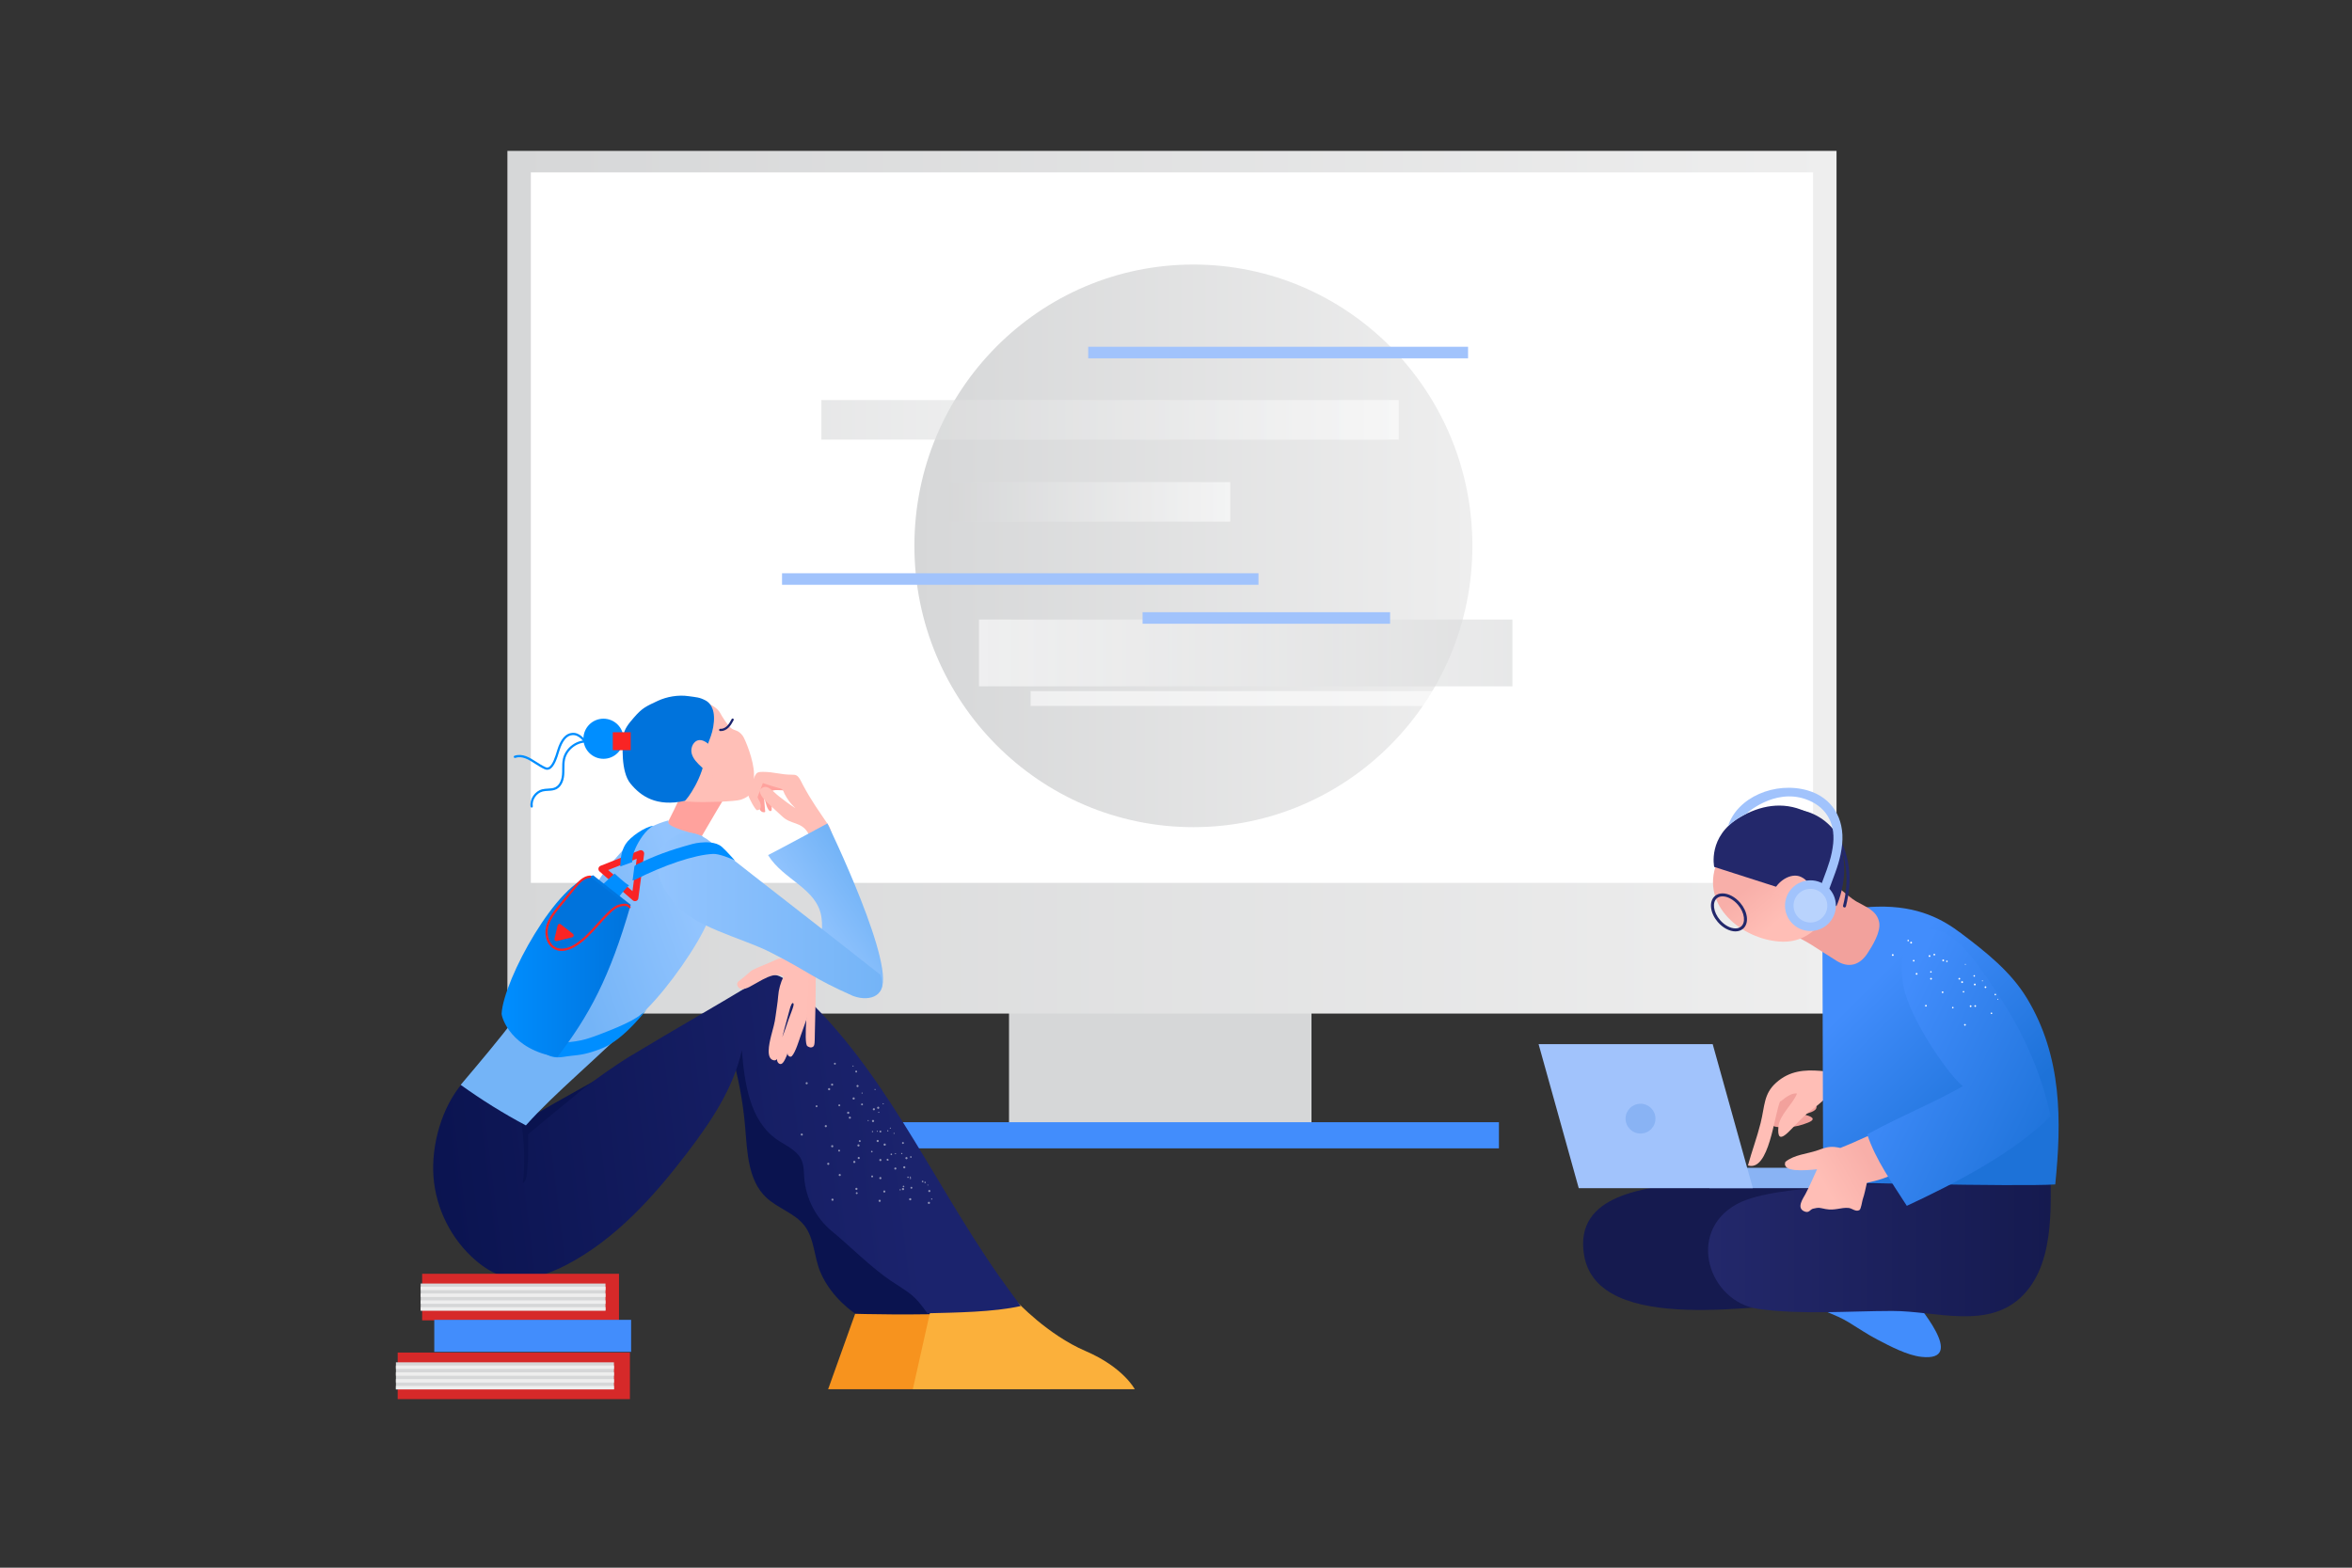 <?xml version="1.0" encoding="UTF-8"?><svg version="1.1" xmlns="http://www.w3.org/2000/svg" xmlns:xlink="http://www.w3.org/1999/xlink" viewBox="0 0 1200 800" width="1200" height="800" x="0px" y="0px">
              
              <rect x="0" y="0" width="1200" height="800" fill="#333333" stroke="none"/>
              
              <!-- ITEM 0 -->
<g transform="translate(937.0 77.0) scale(-2.208 2.214) rotate(-0.0 153.56 114.954)">
<g transform="translate(-0.0 -0.0)">

<g>
	<rect x="121.322" y="148.638" fill="#D6D7D8" width="69.889" height="77.764"/>
	<rect x="78.01" y="223.88" fill="#428DFC" width="156.513" height="6.029"/>
	<linearGradient id="SVGID_1_-i0" gradientUnits="userSpaceOnUse" x1="0" y1="99.42" x2="307.119" y2="99.42">
		<stop offset="0" style="stop-color:#EEEEEE"/>
		<stop offset="1" style="stop-color:#D6D7D8"/>
	</linearGradient>
	<rect x="0" y="0" fill="url(#SVGID_1_-i0)" width="307.119" height="198.84"/>
	<rect x="5.414" y="4.958" fill="#FFFFFF" width="296.291" height="163.755"/>
</g>
<circle fill="#EEEEEE" cx="284.522" cy="183.469" r="8.754"/>

</g>
</g>

<!-- ITEM 1 -->
<g transform="translate(221.0 355.0) scale(1.145 1.146) rotate(0.0 156.321 154.423)">
<g transform="translate(-0.0 -0.0)">

<path fill="#FFA29D" d="M147.374,44.65c0.196,2.369,0.393,4.738,0.589,7.107c-0.683,0.401-1.604,0.047-2.106-0.566  s-0.693-1.414-0.895-2.179c-0.364-1.374-0.809-2.726-1.334-4.046c-0.239-0.602-0.499-1.22-0.479-1.867  c0.015-0.479,0.184-0.939,0.357-1.386c0.659-1.7,1.41-3.364,2.251-4.982c3.792,1.434,7.583,2.869,11.374,4.303  c-0.031,0.384-0.062,0.769-0.092,1.153c-1.138-0.041-2.275-0.082-3.413-0.123c-0.937-0.034-1.932-0.053-2.738,0.425  c-0.011,2.676-0.023,5.352-0.034,8.028c-0.001,0.29-0.022,0.622-0.252,0.798c-0.381,0.293-0.91-0.106-1.176-0.507  c-0.7-1.052-1.033-2.299-1.355-3.521C147.838,46.41,147.606,45.53,147.374,44.65z"/>
<g id="shoes_10_-i1">
	<path id="R_shoe_10_-i1" fill="#F7931E" d="M190.001,269.762l-14.01,39.082l98.908,0.003c0,0-5.071-9.782-21.978-17.028   s-30.639-22.061-30.639-22.061L190.001,269.762"/>
</g>
<path fill="#0A134F" d="M132.67,158.396c3.286,11.124,5.432,22.585,6.393,34.145c0.911,10.951,1.288,23.229,9.232,30.822  c5.2,4.97,12.921,7.029,17.252,12.772c4.333,5.746,4.157,13.659,6.895,20.315c4.894,11.899,15.747,18.809,15.747,18.809  s26.68,0.824,52.756-0.393c-10.489-6.23-7.831-16.093-15.079-25.906c-18.156-24.582-34.746-50.32-49.638-77.006  c-6.889-12.346-13.486-24.999-22.614-35.795c-2.077-2.456-4.63-4.979-7.843-5.111c-2.296-0.094-4.436,1.073-6.405,2.256  c-41.327,24.834-78.945,43.45-108.62,61.997c-12.777,9.892,12.22,49.48,23.45,58.992c13.318-13.755,26.636-27.51,39.954-41.266  c8.616-8.899,17.257-17.826,24.733-27.703C125.015,177.221,130.423,168.306,132.67,158.396z"/>
<g id="shoes_9_-i1">
	<path id="R_shoe_9_-i1" fill="#FBB03B" d="M222.492,269.762l-8.759,39.082l98.908,0.003c0,0-5.071-9.782-21.978-17.028   s-30.639-22.061-30.639-22.061l-32.28,0.003"/>
</g>
<linearGradient id="SVGID_1_-i1" gradientUnits="userSpaceOnUse" x1="211.25" y1="112.364" x2="-7.044" y2="85.643" gradientTransform="matrix(1 0 0 -1 0 310)">
	<stop offset="0" style="stop-color:#1B236D"/>
	<stop offset="1" style="stop-color:#0A134F"/>
</linearGradient>
<path fill="url(#SVGID_1_-i1)" d="M59.522,253.402c21.783-11.414,38.708-30.238,53.637-49.78  c10.578-13.846,20.629-28.739,24.387-45.754c1.203,14.658,3.472,31.267,15.518,39.705c3.964,2.776,9.008,4.709,11.024,9.108  c1.165,2.543,1.065,5.453,1.287,8.242c0.724,9.073,5.271,17.778,12.304,23.556c7.883,6.477,17.755,16.39,26.244,22.049  c8.759,5.839,10.178,5.932,16.304,14.493c12.183-0.318,29.729-0.495,41.604-3.238c-3.327-4.508-6.654-9.016-9.873-13.602  c-30.688-43.712-52.201-95.103-92.716-129.904c-2.424-2.082-5.247-4.211-8.434-3.992c-2.014,0.138-3.829,1.208-5.558,2.25  c-20.888,12.585-36.735,21.509-57.623,34.094c-5.941,3.579-16.716,11.138-22.096,15.515c-10.881,8.851-23.245,19.155-23.245,19.155  s0.738,22.128-2.319,21.551c1.907-15.781-1.391-31.03-1.391-31.03s-17.789-7.65-25.476-13.333  c-9.286,10.777-14.011,27.605-12.954,41.792s7.95,27.851,18.732,37.133c3.737,3.217,7.994,5.958,12.752,7.254  C40.981,261.214,50.937,257.901,59.522,253.402z"/>
<path fill="#FFA29D" d="M138.738,30.917c-8.423,13.452-16.532,27.1-24.32,40.929c-3.657-4.034-8.727-6.761-14.109-7.59  c6.567-11.669,12.235-23.844,16.938-36.381C124.411,28.89,131.575,29.903,138.738,30.917z"/>
<path fill="#FFBFB7" d="M97.234,44.605c-4.496-1.998-4.389-12.826-3.856-17.717c1.012-9.29,5.731-18.125,12.89-24.132  c2.148-1.802,2.563-1,5.351-1.293c4.938-0.519,13.946,1.909,16.297,6.283c1.055,1.964,3.05,5.084,4.701,6.582  s3.19,0.614,5.382,3.628c0.912,1.254,4.961,10.789,4.961,17.058c0,6.373-0.09,9.316-5.856,11.312  c-2.448,0.847-16.596,1.29-21.256,0.958C108.226,46.742,103.214,47.262,97.234,44.605z"/>
<linearGradient id="SVGID_2_-i1" gradientUnits="userSpaceOnUse" x1="119.368" y1="203.088" x2="63.113" y2="183.076" gradientTransform="matrix(1 0 0 -1 0 310)">
	<stop offset="0" style="stop-color:#92C4FE"/>
	<stop offset="1" style="stop-color:#74B4F7"/>
</linearGradient>
<path fill="url(#SVGID_2_-i1)" d="M41.314,191.364c-10.076-5.356-19.789-11.395-29.05-18.061  c16.945-20.003,34.019-40.192,46.466-63.264c6.742-12.496,12.2-25.94,21.625-36.56c7.948-8.955,12.927-14.802,24.482-17.938  c-0.182,1.653-0.717,2.732,14.993,6.953c1.373,0.369,4.628,17.931,4.917,19.322c0.258,1.243-1.86,17.519-2.346,18.691  c-4.401,10.607-17.21,28.985-27.173,38.949C71.848,162.838,54.771,176.292,41.314,191.364z"/>
<path fill="#FFBFB7" d="M154.43,117.016c-0.705,0.116-1.363,0.422-2.01,0.725c-4.18,1.955-5.64,2.315-9.82,4.27  c-1.482,0.693-2.31,2.079-6.469,5.159c-1.315,0.974-0.57,2.951,0.997,3.421c1.002,0.301,2.849-0.397,3.777-0.88  c2.221-1.157,3.645-2.114,5.866-3.271c2.928-1.526,6.524-3.048,9.359-1.354c-1.357,2.74-2.179,5.743-2.406,8.792  c-0.209,2.81-0.757,5.821-1.113,8.616c-0.482,3.78-1.084,5.235-2.002,8.933s-2.463,10.473,1.316,10.965  c1.928,0.251,2.038-3.255,2.451-5.155c1.443-6.63,2.839-11.329,4.584-17.887c0.28-1.054,1.034-3.189,1.583-2.247  c0.508,0.873-1.617,5.005-3.542,11.089c-0.984,3.109-5.601,13.35-3.112,15.457c1.71,1.447,2.827-1.47,3.728-3.521  c0.267-0.608,0.158-1.086,0.616-1.925c-1.155,1.771,0.792,3.074,1.52,2.383c1.695-1.608,3.452-7.658,3.954-9.025  c3.228-8.787,6.498-17.802,6.493-27.163c0-0.821-0.044-1.697-0.525-2.362c-0.503-0.697-1.371-1.008-2.186-1.281  c-3.115-1.044-6.229-2.089-9.344-3.133C156.943,117.218,155.682,116.81,154.43,117.016z"/>
<path fill="#FFBFB7" d="M144.566,34.272c0.725-0.328,1.549-0.335,2.345-0.336c5.078-0.007,7.822,1.264,12.9,1.257  c0.696-0.001,1.419,0.004,2.046,0.306c1.27,0.613,2.262,3.056,2.93,4.298c4.048,7.519,6.909,11.271,11.527,18.137  c1.01,1.502,2.874,9.257,3.016,11.061c0.142,1.804-0.801-0.384-2.53,0.15c-0.36-0.751-1.472-0.718-2.207-0.326  s-1.371,1.029-2.194,1.157c-1.594,0.248-4.735-7.952-5.63-9.294c-3.019-4.528-7.354-3.329-11.095-6.793  c-2.038-1.887-3.849-3.472-6.51-6.011c-1.919-1.831-4.933-4.987-2.84-6.616c2.685-2.091,5.064,1.5,7.765,3.57  c2.234,1.712,4.101,3.218,7.321,5.283c-2.411-2.358-3.472-3.849-4.849-6.423c-0.357-0.668-0.478-1.494-1.071-1.966  c-0.396-0.315-0.9-0.45-1.39-0.578c-2.958-0.772-7.191-2.231-7.191-2.231l-2.344,6.154c0,0,0.035,0.557,0.618,1.497  c1.039,1.674,0.755,2.717,0.749,3.112c-0.005,0.779-0.845,1.348-1.623,1.326s-3.751-5.699-3.805-6.476  c-0.151-2.189,0.566-2.743,1.811-6.113C142.718,37.331,143.51,34.75,144.566,34.272z"/>
<linearGradient id="SVGID_3_-i1" gradientUnits="userSpaceOnUse" x1="169.336" y1="205.43" x2="194.04" y2="222.006" gradientTransform="matrix(1 0 0 -1 0 310)">
	<stop offset="0" style="stop-color:#92C4FE"/>
	<stop offset="1" style="stop-color:#74B4F7"/>
</linearGradient>
<path fill="url(#SVGID_3_-i1)" d="M149.233,70.996c3.86-1.896,26.449-14.106,26.449-14.106s31.848,65.558,23.35,74.771  c-3.136,3.399-21.806-9.905-22.469-10.412c-10.305-7.888-1.657-9.789-3.554-22.627C171.114,85.784,155.986,82.077,149.233,70.996z"/>
<path fill="#0073DC" d="M84.716,18.154c-0.364,3.639-1.135,15.63,3.134,20.904c4.659,5.755,11.626,10.532,24.232,7.792  c0.753-0.164,8.587-10.601,9.252-21.238c0.235-3.761,3.258-7.314,3.761-14.104c0.47-6.347-2.238-8.615-3.761-9.403  c-2.811-1.454-4.012-1.368-7.522-1.881c-4.631-0.676-9.734,0.227-13.686,2.073C94.79,4.79,93.123,5.479,89.365,9.861  C87.256,12.32,85.051,14.802,84.716,18.154z"/>
<circle fill="#008EFF" cx="75.887" cy="19.187" r="8.933"/>
<rect x="80.04" y="16.288" fill="#F92424" width="7.992" height="7.992"/>
<g>
	<path fill="#008EFF" d="M50.806,33.003c-0.368,0-0.743-0.084-1.122-0.252c-1.492-0.661-2.887-1.556-4.235-2.421   c-2.93-1.88-5.7-3.653-8.884-2.626c-0.26,0.086-0.544-0.06-0.629-0.322s0.06-0.544,0.322-0.629c3.635-1.175,6.735,0.813,9.73,2.735   c1.317,0.845,2.679,1.719,4.1,2.349c0.479,0.211,0.919,0.22,1.343,0.024c1.782-0.815,3.016-4.856,3.752-7.271l0.096-0.315   c1.514-4.939,3.785-7.536,6.75-7.716c3.489-0.239,5.938,3.156,7.487,5.709c0.143,0.236,0.067,0.544-0.168,0.688   c-0.234,0.142-0.543,0.067-0.688-0.168c-1.414-2.33-3.594-5.396-6.571-5.23c-2.506,0.152-4.476,2.511-5.854,7.011l-0.097,0.314   c-0.836,2.742-2.101,6.886-4.292,7.888C51.508,32.926,51.16,33.003,50.806,33.003z"/>
</g>
<path fill="#FFBFB7" d="M119.71,31.884c1.57,1.45,3.139,2.9,4.709,4.35c3.43-4.692,2.147-12.127-2.658-15.397  c-0.919-0.626-1.99-1.121-3.1-1.059c-2.601,0.144-4.107,3.358-3.488,5.889C115.791,28.197,117.797,30.116,119.71,31.884z"/>
<g>
	<path fill="#F92424" d="M89.943,91.518c-0.355,0-0.706-0.127-0.983-0.367l-14.807-12.86c-0.396-0.344-0.584-0.869-0.495-1.386   c0.089-0.518,0.44-0.95,0.928-1.143l17.379-6.855c0.496-0.194,1.054-0.113,1.474,0.213c0.418,0.326,0.633,0.85,0.564,1.377   l-2.572,19.716c-0.071,0.548-0.438,1.012-0.955,1.208C90.302,91.486,90.122,91.518,89.943,91.518z M77.985,77.646l10.831,9.407   l1.882-14.422L77.985,77.646z"/>
</g>
<g>
	<path fill="#008EFF" d="M88.694,74.135l-5.335,1.917c0.139-3.294,0.39-6.866,2.417-10.003c2.028-3.137,8.564-7.7,12.399-8.117   c-3.501,1.75-6.58,6.751-8.005,9.975C89.121,70.28,88.811,71.36,88.694,74.135z"/>
</g>
<g>
	<path fill="#008EFF" d="M55.513,161.057c-2.198,0-4.363-0.571-6.802-2.603l3.95-4.741c1.715,1.428,2.43,1.371,5.936,0.825   c0.969-0.15,1.824-0.246,2.693-0.343c2.811-0.313,5.717-0.636,12.02-3.027c13.12-4.976,19.247-8.059,22.346-12.138   c0,0-10.266,13.889-20.158,17.908c-6.969,2.832-10.482,3.052-13.526,3.391c-0.782,0.087-1.552,0.172-2.377,0.3   C58.179,160.849,56.839,161.057,55.513,161.057z"/>
</g>
<path fill="#008EFF" d="M80.859,79.219c0,0,4.859,4.545,6.418,5.251c-2.029,1.815-4.698,5.243-6.085,7.585  c-2.521-1.347-7.38-5.912-7.419-6.168C73.736,85.646,80.859,79.219,80.859,79.219z"/>
<linearGradient id="SVGID_4_-i1" gradientUnits="userSpaceOnUse" x1="30.505" y1="189.532" x2="88.034" y2="189.532" gradientTransform="matrix(1 0 0 -1 0 310)">
	<stop offset="0" style="stop-color:#008EFF"/>
	<stop offset="1" style="stop-color:#0073DC"/>
</linearGradient>
<path fill="url(#SVGID_4_-i1)" d="M71.356,80.016c0,0,11.86,9.391,16.678,13.092c-9.337,32.458-18.617,49.48-32.694,67.813  c-20.718-3.233-24.928-17.768-24.833-19.396C31.389,126.538,55.34,82.457,71.356,80.016z"/>
<g>
	<path fill="#0073DC" d="M87.487,94.175c-0.88-1.364-2.811-1.117-4.384-0.716s-2.889,1.459-4.084,2.557   c-5.296,4.867-9.372,11.128-15.436,14.997c-2.642,1.685-5.992,2.871-8.877,1.647c-3.43-1.455-4.77-5.869-3.95-9.503   c0.82-3.635,3.25-6.661,5.609-9.545c2.264-2.768,4.529-5.536,6.793-8.304c1.787-2.185,3.913-4.551,6.732-4.704"/>
	<path fill="#F92424" d="M57.263,113.661c-0.916,0-1.846-0.157-2.752-0.542c-3.861-1.638-5.068-6.413-4.242-10.074   c0.861-3.824,3.438-6.973,5.71-9.751l6.793-8.304c1.864-2.279,4.104-4.725,7.092-4.887c0.296-0.032,0.511,0.196,0.526,0.472   c0.016,0.276-0.196,0.512-0.472,0.526c-2.582,0.141-4.564,2.311-6.373,4.521l-6.793,8.304c-2.202,2.692-4.698,5.745-5.509,9.339   c-0.746,3.312,0.418,7.559,3.658,8.934c3.077,1.303,6.593-0.446,8.413-1.608c3.739-2.386,6.788-5.78,9.736-9.063   c1.785-1.988,3.632-4.045,5.63-5.881c1.235-1.135,2.61-2.243,4.298-2.674c1.595-0.407,3.842-0.753,4.928,0.93   c0.15,0.232,0.083,0.542-0.148,0.691c-0.229,0.15-0.54,0.084-0.691-0.148c-0.561-0.87-1.782-1.027-3.841-0.504   c-1.473,0.376-2.729,1.396-3.869,2.441c-1.962,1.804-3.792,3.842-5.562,5.813c-2.993,3.333-6.089,6.779-9.943,9.238   C62.38,112.373,59.882,113.661,57.263,113.661z"/>
</g>
<path fill="#F92424" d="M55.129,109.29l6.811-1.697c0.713-0.178,0.908-1.098,0.33-1.55l-5.405-4.225  c-0.506-0.396-1.252-0.134-1.401,0.491l-1.405,5.922C53.905,108.874,54.488,109.45,55.129,109.29z"/>
<g>
	<path fill="#1B236D" d="M128.218,15.769c-0.117,0-0.232-0.005-0.349-0.016c-0.274-0.026-0.477-0.27-0.451-0.545   c0.026-0.274,0.266-0.473,0.545-0.451c0.999,0.094,2.099-0.37,3.006-1.275c0.853-0.85,1.452-1.961,2.032-3.036   c0.132-0.244,0.438-0.331,0.678-0.203c0.243,0.132,0.334,0.435,0.203,0.678c-0.615,1.139-1.25,2.316-2.207,3.27   C130.657,15.205,129.414,15.769,128.218,15.769z"/>
</g>
<g>
	<path fill="#008EFF" d="M43.902,49.842c-0.244,0-0.458-0.18-0.494-0.429c-0.482-3.362,1.895-6.898,5.191-7.722   c0.846-0.21,1.718-0.259,2.562-0.306c1.183-0.065,2.301-0.128,3.278-0.611c2.347-1.161,2.858-4.242,2.97-5.514   c0.078-0.895,0.079-1.821,0.079-2.719c0.001-1.439,0.001-2.929,0.317-4.383c1.097-5.049,6.362-8.823,11.496-8.253   c0.274,0.031,0.472,0.278,0.441,0.553c-0.032,0.275-0.292,0.461-0.553,0.441c-4.646-0.527-9.415,2.901-10.408,7.472   c-0.293,1.349-0.293,2.719-0.294,4.17c0,0.919-0.001,1.868-0.083,2.807c-0.266,3.041-1.55,5.346-3.522,6.322   c-1.161,0.574-2.435,0.646-3.667,0.714c-0.833,0.046-1.621,0.09-2.374,0.277c-2.822,0.704-4.856,3.73-4.443,6.608   c0.039,0.273-0.15,0.527-0.424,0.566C43.95,49.84,43.927,49.842,43.902,49.842z"/>
</g>
<path id="texture-3_9_-i1" opacity="0.51" fill="#FFFFFF" enable-background="new    " d="M193.646,189.371  c-0.084-0.105-0.066-0.259,0.039-0.343s0.259-0.066,0.344,0.039c0.084,0.105,0.066,0.259-0.039,0.343l0,0  C193.884,189.495,193.73,189.479,193.646,189.371L193.646,189.371z M198.361,185.692c-0.083-0.111-0.066-0.268,0.038-0.36  c0.111-0.079,0.266-0.054,0.345,0.056c0.084,0.095,0.078,0.241-0.017,0.327c-0.006,0.006-0.014,0.011-0.022,0.016  C198.6,185.815,198.445,185.798,198.361,185.692L198.361,185.692L198.361,185.692z M187.082,165.179  c-0.138-0.015-0.237-0.138-0.221-0.276l0,0c0.01-0.125,0.12-0.22,0.246-0.21c0.01,0,0.021,0.002,0.031,0.005  c0.133,0.012,0.23,0.127,0.22,0.259C187.343,165.093,187.22,165.194,187.082,165.179L187.082,165.179L187.082,165.179z   M205.264,195.116c-0.115-0.065-0.157-0.21-0.094-0.327c0.065-0.115,0.21-0.157,0.327-0.094c0.117,0.063,0.157,0.21,0.094,0.327  c-0.055,0.114-0.191,0.161-0.305,0.106C205.279,195.124,205.27,195.119,205.264,195.116L205.264,195.116z M191.195,177.218  c-0.135,0.027-0.268-0.051-0.312-0.18c-0.037-0.135,0.043-0.275,0.18-0.312c0.137-0.037,0.275,0.043,0.312,0.18l0,0  C191.401,177.041,191.324,177.174,191.195,177.218L191.195,177.218z M196.96,175.617c-0.131,0.032-0.263-0.05-0.295-0.181l0,0  c-0.044-0.123,0.019-0.258,0.143-0.302c0.007-0.001,0.014-0.005,0.02-0.006c0.135-0.032,0.271,0.047,0.312,0.18  C197.167,175.44,197.09,175.574,196.96,175.617L196.96,175.617z M200.837,221.219c-0.232-0.108-0.333-0.385-0.225-0.617  c0.001-0.005,0.005-0.01,0.007-0.015c0.108-0.228,0.383-0.326,0.612-0.218l0.004,0.001c0.232,0.108,0.333,0.385,0.225,0.617  c-0.002,0.005-0.005,0.01-0.007,0.015c-0.108,0.228-0.383,0.326-0.612,0.218L200.837,221.219z M205.748,210.997  c-0.235-0.113-0.333-0.396-0.217-0.632c0.113-0.235,0.396-0.333,0.632-0.217l0,0c0.228,0.108,0.326,0.383,0.218,0.612  c0,0.001-0.001,0.001-0.001,0.004C206.263,210.995,205.987,211.1,205.748,210.997L205.748,210.997z M164.418,195.884  c-0.246,0.081-0.511-0.05-0.597-0.294c-0.091-0.233,0.022-0.495,0.254-0.586c0.009-0.004,0.015-0.006,0.024-0.008  c0.246-0.081,0.511,0.05,0.597,0.294C164.783,195.529,164.659,195.796,164.418,195.884L164.418,195.884L164.418,195.884z   M175.117,192.132c-0.244,0.086-0.515-0.041-0.601-0.287c-0.086-0.244,0.041-0.515,0.288-0.601c0.004-0.001,0.009-0.003,0.009-0.003  c0.244-0.088,0.509,0.036,0.597,0.277l0,0C175.487,191.768,175.36,192.035,175.117,192.132L175.117,192.132z M185.829,188.363  c-0.241,0.086-0.505-0.037-0.591-0.279c-0.001-0.005-0.003-0.01-0.005-0.015c-0.091-0.233,0.022-0.495,0.254-0.586  c0.009-0.004,0.015-0.006,0.024-0.008c0.249-0.077,0.516,0.05,0.614,0.293C186.205,188.012,186.073,188.277,185.829,188.363  L185.829,188.363z M196.527,184.611c-0.246,0.083-0.513-0.048-0.597-0.294s0.047-0.513,0.294-0.597  c0.241-0.088,0.506,0.036,0.595,0.277l0,0c0.093,0.243-0.031,0.515-0.274,0.608C196.545,184.605,196.534,184.609,196.527,184.611  L196.527,184.611z M221.06,221.048c-0.26-0.017-0.457-0.241-0.441-0.499c0.017-0.258,0.241-0.457,0.499-0.441h0.005  c0.258,0.019,0.454,0.243,0.438,0.502c-0.015,0.257-0.235,0.454-0.492,0.439c-0.004-0.001-0.007-0.002-0.007-0.002h-0.002V221.048z   M180.819,213.747c-0.166-0.196-0.141-0.49,0.058-0.656c0.196-0.166,0.49-0.141,0.656,0.058c0.162,0.193,0.141,0.48-0.046,0.647  C181.287,213.962,180.991,213.942,180.819,213.747L180.819,213.747z M189.276,206.176c-0.166-0.196-0.141-0.49,0.058-0.656  c0.196-0.166,0.49-0.141,0.656,0.058c0.162,0.193,0.141,0.48-0.048,0.647C189.743,206.392,189.448,206.37,189.276,206.176  L189.276,206.176z M197.713,198.607c-0.171-0.202-0.143-0.502,0.058-0.672c0.193-0.164,0.482-0.147,0.656,0.038  c0.181,0.192,0.171,0.493-0.021,0.674s-0.494,0.171-0.674-0.021C197.725,198.618,197.718,198.613,197.713,198.607z M166.411,173.059  c-0.258-0.019-0.454-0.243-0.438-0.502c0.012-0.253,0.227-0.447,0.48-0.436h0.005c0.248-0.002,0.451,0.198,0.453,0.447  c0,0.011,0,0.024,0,0.037C166.886,172.863,166.671,173.06,166.411,173.059L166.411,173.059z M177.749,173.677  c-0.258-0.023-0.456-0.241-0.454-0.499c0.02-0.258,0.244-0.453,0.502-0.438c0.257,0.014,0.454,0.235,0.439,0.492  c0,0.004,0,0.005,0,0.009c-0.012,0.253-0.227,0.447-0.479,0.436c-0.005,0.001-0.006,0.001-0.006,0.001L177.749,173.677z   M189.068,174.296c-0.248-0.006-0.444-0.213-0.436-0.461c0-0.006,0-0.015,0.002-0.022c0.004-0.257,0.218-0.461,0.475-0.456  c0.009,0,0.015,0,0.024,0c0.26,0.017,0.457,0.241,0.441,0.499c-0.017,0.26-0.241,0.457-0.499,0.441  C189.071,174.296,189.07,174.296,189.068,174.296z M188.462,221.838c-0.167-0.156-0.18-0.418-0.027-0.589  c0.155-0.17,0.418-0.182,0.589-0.027c0.17,0.155,0.182,0.418,0.027,0.589l0,0C188.893,221.979,188.633,221.991,188.462,221.838  L188.462,221.838z M195.326,214.391c-0.168-0.156-0.18-0.418-0.027-0.589c0.15-0.175,0.413-0.193,0.588-0.043  s0.193,0.413,0.043,0.588c-0.005,0.006-0.01,0.011-0.017,0.018c-0.148,0.17-0.407,0.187-0.576,0.039  C195.334,214.399,195.329,214.394,195.326,214.391L195.326,214.391z M202.472,207.041c-0.104,0.012-0.208-0.024-0.284-0.099  c-0.168-0.156-0.18-0.418-0.027-0.589c0.158-0.175,0.427-0.19,0.603-0.032c0.001,0.001,0.001,0.001,0.004,0.004  c0.103,0.094,0.154,0.234,0.133,0.373l0.001,0.017c-0.007,0.079-0.047,0.151-0.11,0.2  C202.716,207.008,202.594,207.056,202.472,207.041L202.472,207.041z M209.051,199.495c-0.171-0.16-0.18-0.428-0.018-0.598  c0.161-0.17,0.428-0.179,0.598-0.018c0.167,0.156,0.18,0.418,0.027,0.589c-0.158,0.175-0.427,0.19-0.603,0.032  C209.055,199.496,209.053,199.496,209.051,199.495L209.051,199.495z M170.875,183.259c-0.235,0.001-0.429-0.182-0.444-0.416  c-0.011-0.223,0.161-0.413,0.385-0.424c0,0,0.011,0,0.019,0c0.23-0.014,0.428,0.161,0.44,0.391c0,0.004,0,0.005,0,0.009  C171.279,183.045,171.104,183.238,170.875,183.259z M180.976,182.835c-0.228,0.006-0.418-0.174-0.425-0.401  c-0.011-0.223,0.161-0.413,0.385-0.423c0.006,0,0.011,0,0.019,0c0.23-0.014,0.428,0.161,0.442,0.391c0,0.004,0,0.005,0,0.009  C181.393,182.64,181.208,182.829,180.976,182.835L180.976,182.835z M191.113,182.425c-0.23,0.014-0.428-0.161-0.44-0.391  c0-0.004,0-0.005,0-0.009c-0.018-0.217,0.146-0.406,0.362-0.424c0.014-0.001,0.027-0.001,0.04-0.001  c0.23-0.014,0.428,0.161,0.442,0.391c0,0.004,0,0.005,0,0.009C191.516,182.225,191.339,182.413,191.113,182.425L191.113,182.425z   M212.956,219.518c-0.214-0.076-0.324-0.312-0.247-0.527c0.001-0.006,0.005-0.011,0.007-0.019c0.071-0.207,0.296-0.317,0.503-0.248  c0.009,0.004,0.016,0.005,0.024,0.009c0.217,0.073,0.336,0.31,0.262,0.528c-0.001,0.005-0.004,0.01-0.005,0.014  C213.411,219.489,213.172,219.596,212.956,219.518L212.956,219.518z M181.07,202.983c-0.213,0.09-0.458-0.005-0.553-0.216  c-0.097-0.208-0.008-0.454,0.199-0.55c0.211-0.093,0.46-0.008,0.567,0.196C181.38,202.629,181.285,202.882,181.07,202.983z   M190.263,198.717c-0.198,0.1-0.44,0.021-0.54-0.176c-0.004-0.007-0.006-0.015-0.011-0.022c-0.097-0.208-0.008-0.454,0.199-0.55  c0.211-0.093,0.46-0.008,0.567,0.196C190.569,198.376,190.474,198.622,190.263,198.717z M199.458,194.469  c-0.208,0.097-0.454,0.008-0.55-0.199c-0.097-0.208-0.008-0.454,0.199-0.55c0.208-0.097,0.454-0.008,0.55,0.199  C199.754,194.127,199.664,194.371,199.458,194.469L199.458,194.469z M178.856,164.273c-0.207-0.071-0.317-0.296-0.247-0.503  c0.004-0.009,0.005-0.016,0.009-0.024c0.073-0.217,0.31-0.336,0.528-0.262c0.005,0.002,0.01,0.004,0.014,0.005  c0.212,0.088,0.318,0.327,0.241,0.545c-0.076,0.214-0.312,0.323-0.527,0.247C178.868,164.278,178.861,164.275,178.856,164.273  L178.856,164.273z M188.368,167.768c-0.217-0.081-0.332-0.321-0.257-0.542c0.086-0.217,0.332-0.326,0.552-0.239  c0.207,0.083,0.315,0.311,0.247,0.523c-0.07,0.216-0.302,0.336-0.518,0.266C188.383,167.776,188.376,167.772,188.368,167.768  L188.368,167.768z M212.494,214.568c-0.117-0.074-0.152-0.228-0.079-0.345c0.074-0.117,0.229-0.152,0.345-0.078  c0.116,0.073,0.152,0.229,0.078,0.345l0,0C212.765,214.601,212.613,214.636,212.494,214.568L212.494,214.568z M197.951,194.209  c-0.131,0.032-0.263-0.05-0.295-0.181c-0.032-0.131,0.05-0.263,0.181-0.295s0.263,0.05,0.295,0.181l0,0  C198.164,194.046,198.084,194.178,197.951,194.209L197.951,194.209L197.951,194.209z M203.764,192.841  c-0.136,0.024-0.266-0.063-0.296-0.198c-0.032-0.131,0.05-0.263,0.181-0.295l0,0c0.125-0.035,0.255,0.038,0.29,0.163  c0.001,0.007,0.003,0.012,0.005,0.019c0.037,0.133-0.04,0.271-0.173,0.31C203.769,192.839,203.766,192.839,203.764,192.841z   M205.793,204.085c-0.071-0.114-0.046-0.261,0.056-0.345c0.105-0.081,0.258-0.061,0.339,0.046c0.004,0.004,0.005,0.006,0.009,0.012  c0.081,0.101,0.064,0.251-0.038,0.332c-0.006,0.005-0.012,0.01-0.012,0.01C206.027,204.22,205.873,204.195,205.793,204.085z   M200.499,181.976c-0.134-0.02-0.225-0.144-0.205-0.278c0.02-0.134,0.144-0.225,0.278-0.205l0,0c0.125,0.01,0.22,0.12,0.21,0.246  c0,0.01-0.002,0.021-0.005,0.031c-0.017,0.13-0.138,0.223-0.269,0.206c-0.001-0.001-0.005-0.001-0.005-0.001L200.499,181.976  L200.499,181.976z M207.905,220.245c-0.111-0.099-0.121-0.27-0.022-0.381c0.001-0.001,0.004-0.005,0.004-0.005  c0.1-0.118,0.273-0.133,0.389-0.036c0.005,0.005,0.011,0.01,0.016,0.015c0.112,0.099,0.121,0.27,0.022,0.381  c-0.001,0.001-0.004,0.005-0.004,0.005C208.201,220.34,208.022,220.348,207.905,220.245L207.905,220.245z M212.476,215.195  c-0.116-0.105-0.126-0.287-0.019-0.403c0.107-0.116,0.287-0.126,0.403-0.019l0,0c0.112,0.099,0.121,0.27,0.022,0.381  c0,0-0.004,0.005-0.005,0.006c-0.092,0.12-0.265,0.143-0.385,0.049C212.486,215.205,212.481,215.2,212.476,215.195L212.476,215.195z   M195.775,194.392c-0.144,0.015-0.272-0.091-0.288-0.233c-0.001-0.011-0.001-0.021-0.001-0.034  c-0.005-0.153,0.114-0.282,0.267-0.289c0.154,0,0.284,0.112,0.305,0.266c0.003,0.158-0.124,0.289-0.282,0.29H195.775  L195.775,194.392z M202.586,194.061c-0.158,0.003-0.289-0.124-0.29-0.282v-0.001c-0.005-0.153,0.114-0.282,0.267-0.289  c0.154,0,0.284,0.112,0.306,0.265C202.867,193.911,202.745,194.044,202.586,194.061L202.586,194.061z M222.076,224.419  c-0.149-0.046-0.233-0.202-0.188-0.352c0.002-0.005,0.004-0.009,0.005-0.014c0.062-0.142,0.221-0.214,0.368-0.167  c0.146,0.052,0.222,0.212,0.17,0.359c-0.001,0.004-0.001,0.006-0.004,0.009C222.375,224.395,222.218,224.469,222.076,224.419  L222.076,224.419z M202.472,207.041c-0.031-0.025-0.058-0.056-0.079-0.091c-0.067-0.136-0.008-0.302,0.128-0.37  c0.004-0.001,0.005-0.004,0.009-0.005c0.136-0.062,0.297-0.01,0.371,0.12l0.001,0.016c0.067,0.136,0.008,0.302-0.128,0.37  c-0.004,0.001-0.006,0.004-0.006,0.004C202.669,207.136,202.55,207.117,202.472,207.041L202.472,207.041z M208.932,204.148  c-0.135,0.069-0.299,0.017-0.37-0.117c0-0.001-0.001-0.001-0.001-0.004c-0.067-0.14-0.015-0.309,0.119-0.388  c0.145-0.061,0.314-0.003,0.39,0.135C209.135,203.915,209.072,204.083,208.932,204.148L208.932,204.148z M178.144,224.88  c-0.248,0.1-0.53-0.011-0.644-0.254c-0.11-0.243-0.004-0.529,0.237-0.64c0.248-0.103,0.534,0.01,0.644,0.254  C178.493,224.483,178.385,224.768,178.144,224.88z M188.804,220.066c-0.243,0.111-0.529,0.004-0.64-0.237  c-0.111-0.243-0.004-0.529,0.237-0.64c0.243-0.111,0.529-0.004,0.64,0.237C189.153,219.669,189.047,219.955,188.804,220.066  L188.804,220.066z M199.468,215.271c-0.248,0.103-0.534-0.01-0.644-0.254c-0.101-0.247,0.016-0.526,0.26-0.628  c0.246-0.101,0.526,0.016,0.628,0.26C199.813,214.889,199.704,215.163,199.468,215.271z M210.13,210.458  c-0.243,0.11-0.529,0-0.639-0.243c-0.108-0.242-0.004-0.524,0.235-0.637c0.243-0.11,0.529,0,0.639,0.243  C210.473,210.062,210.37,210.347,210.13,210.458z M176.267,175.682c-0.251-0.103-0.377-0.384-0.286-0.64  c0.103-0.249,0.39-0.366,0.639-0.261c0.241,0.1,0.36,0.372,0.27,0.617C176.793,175.643,176.518,175.769,176.267,175.682  L176.267,175.682z M187.201,179.822c-0.246-0.098-0.372-0.372-0.285-0.623c0.093-0.251,0.372-0.378,0.623-0.285  c0.251,0.093,0.378,0.372,0.285,0.623C187.727,179.784,187.452,179.91,187.201,179.822z M198.134,183.962  c-0.247-0.097-0.375-0.372-0.285-0.623c0.103-0.251,0.384-0.377,0.64-0.286c0.249,0.105,0.365,0.392,0.26,0.641  C198.649,183.93,198.379,184.049,198.134,183.962L198.134,183.962z M212.233,224.606c-0.197-0.185-0.207-0.494-0.022-0.692  c0.185-0.197,0.494-0.207,0.692-0.022c0.197,0.185,0.207,0.494,0.022,0.692C212.736,224.774,212.432,224.784,212.233,224.606  L212.233,224.606z M177.831,201.122c-0.265-0.005-0.483-0.212-0.503-0.476c0.002-0.266,0.214-0.481,0.479-0.486  c0.262-0.013,0.487,0.187,0.5,0.451c0,0.004,0,0.006,0,0.01C178.316,200.888,178.103,201.113,177.831,201.122L177.831,201.122  L177.831,201.122z M189.531,200.76c-0.271,0.007-0.494-0.205-0.503-0.474c0,0,0,0,0-0.001c-0.007-0.261,0.2-0.478,0.461-0.483l0,0  c0.266-0.013,0.489,0.19,0.503,0.456c0.014,0.266-0.19,0.489-0.456,0.503h-0.005V200.76z M201.214,200.401  c-0.262,0.013-0.486-0.187-0.5-0.449c0-0.004,0-0.006,0-0.01c-0.016-0.268,0.189-0.501,0.459-0.516  c0.269-0.016,0.502,0.189,0.517,0.459c0.016,0.269-0.189,0.502-0.459,0.517C201.226,200.4,201.221,200.401,201.214,200.401z   M220.584,226.221c-0.191-0.18-0.216-0.478-0.056-0.687c0.182-0.196,0.486-0.213,0.689-0.039c0.2,0.16,0.232,0.451,0.071,0.65  c-0.005,0.006-0.012,0.013-0.017,0.02c-0.17,0.205-0.474,0.233-0.679,0.063C220.592,226.226,220.588,226.224,220.584,226.221  L220.584,226.221z M176.079,208.95c-0.264,0.012-0.488-0.194-0.5-0.459s0.194-0.488,0.459-0.5c0.257-0.011,0.478,0.183,0.499,0.441  C176.552,208.702,176.348,208.932,176.079,208.95L176.079,208.95z M187.699,208.109c-0.269,0.016-0.499-0.189-0.517-0.457  c-0.012-0.261,0.182-0.487,0.441-0.515c0.271-0.012,0.503,0.187,0.534,0.455C188.167,207.859,187.964,208.085,187.699,208.109  L187.699,208.109z M199.319,207.266c-0.269,0.016-0.499-0.189-0.517-0.457c-0.021-0.264,0.177-0.495,0.441-0.515  s0.495,0.177,0.515,0.441l0,0C199.777,207.001,199.584,207.236,199.319,207.266L199.319,207.266z M210.938,206.409  c-0.256,0.029-0.483-0.155-0.512-0.411c-0.001-0.01-0.001-0.02-0.003-0.03c-0.018-0.264,0.179-0.492,0.441-0.515  c0.264-0.019,0.493,0.179,0.512,0.442C211.395,206.159,211.2,206.387,210.938,206.409L210.938,206.409z M199.165,225.382  c-0.237,0.116-0.52,0.018-0.637-0.217c0,0-0.001-0.001-0.001-0.004c-0.123-0.237-0.033-0.527,0.202-0.652  c0.242-0.116,0.532-0.019,0.656,0.219C199.497,224.969,199.402,225.256,199.165,225.382L199.165,225.382z M209.583,220.143  c-0.237,0.121-0.526,0.029-0.647-0.207c-0.121-0.236-0.029-0.526,0.207-0.647c0.001-0.001,0.005-0.001,0.006-0.004  c0.242-0.113,0.531-0.018,0.656,0.219c0.116,0.237,0.018,0.521-0.217,0.637l-0.004,0.001L209.583,220.143z M184.785,186.198  c-0.252-0.09-0.387-0.367-0.301-0.621c0.085-0.249,0.355-0.383,0.604-0.299c0.25,0.072,0.394,0.332,0.323,0.583  c-0.001,0.006-0.004,0.014-0.007,0.02c-0.077,0.256-0.349,0.401-0.603,0.322C184.795,186.201,184.79,186.199,184.785,186.198  L184.785,186.198z M195.843,189.864c-0.252-0.09-0.387-0.367-0.301-0.621c0.085-0.249,0.355-0.383,0.604-0.299  c0.25,0.072,0.394,0.332,0.322,0.583c-0.001,0.006-0.004,0.014-0.007,0.02c-0.078,0.256-0.348,0.401-0.604,0.322  C195.853,189.867,195.848,189.865,195.843,189.864L195.843,189.864z M195.411,203.394c-0.199-0.027-0.338-0.212-0.309-0.411  c0.027-0.194,0.205-0.333,0.401-0.311c0.191,0.019,0.332,0.188,0.314,0.38c-0.002,0.011-0.004,0.025-0.005,0.036  C195.781,203.281,195.605,203.417,195.411,203.394L195.411,203.394z M204.098,204.594c-0.199-0.029-0.338-0.217-0.309-0.416  c0.029-0.201,0.217-0.338,0.416-0.309l0,0c0.198,0.026,0.337,0.207,0.311,0.403c0,0.005-0.002,0.009-0.002,0.014  C204.482,204.484,204.298,204.62,204.098,204.594L204.098,204.594z M212.804,205.793c-0.199-0.029-0.338-0.217-0.309-0.416  s0.217-0.338,0.416-0.309s0.338,0.217,0.309,0.416l0,0C213.186,205.683,213.002,205.818,212.804,205.793L212.804,205.793z   M201.182,221.124c-0.194,0.047-0.39-0.072-0.44-0.263c-0.038-0.193,0.075-0.384,0.263-0.44c0.194-0.05,0.39,0.067,0.44,0.261  c0,0.001,0,0.001,0.001,0.004c0.053,0.185-0.053,0.38-0.238,0.434C201.198,221.119,201.189,221.123,201.182,221.124z   M209.693,218.911c-0.197,0.047-0.397-0.068-0.457-0.262c-0.05-0.194,0.067-0.39,0.26-0.44h0.001  c0.187-0.057,0.383,0.048,0.438,0.233c0.001,0.005,0.001,0.009,0.003,0.014c0.058,0.192-0.048,0.394-0.241,0.454L209.693,218.911  L209.693,218.911z M218.188,216.683c-0.185,0.053-0.38-0.053-0.434-0.238c-0.001-0.009-0.005-0.016-0.006-0.025  c-0.057-0.184,0.046-0.377,0.229-0.434c0.007-0.001,0.012-0.004,0.019-0.005c0.197-0.047,0.397,0.068,0.457,0.262  c0.05,0.194-0.067,0.39-0.26,0.44c-0.002-0.001-0.004-0.001-0.004-0.001h-0.001V216.683z M220.443,218.132  c-0.109,0.012-0.211-0.065-0.226-0.174c-0.014-0.111,0.063-0.212,0.174-0.226c0.111-0.014,0.212,0.063,0.226,0.174  c0,0.005,0.001,0.012,0.001,0.017C220.622,218.028,220.546,218.118,220.443,218.132L220.443,218.132z M211.488,214.766  c-0.171-0.057-0.264-0.241-0.207-0.414l0,0c0.042-0.161,0.206-0.256,0.365-0.214c0.01,0.004,0.02,0.005,0.03,0.01  c0.164,0.038,0.266,0.205,0.228,0.369c-0.002,0.009-0.005,0.016-0.007,0.025c-0.044,0.171-0.218,0.275-0.389,0.229  C211.502,214.771,211.495,214.769,211.488,214.766L211.488,214.766z M219.1,217.056c-0.164-0.038-0.266-0.205-0.228-0.369  c0.002-0.009,0.005-0.016,0.007-0.025c0.044-0.171,0.218-0.274,0.389-0.229c0.006,0.002,0.015,0.004,0.021,0.007  c0.174,0.052,0.273,0.236,0.224,0.41c-0.051,0.167-0.228,0.263-0.395,0.212C219.111,217.059,219.106,217.057,219.1,217.056  L219.1,217.056z"/>
<path fill="#FFBEB6" d="M170.436,122.771c0.145,9.942-0.167,17.922-0.365,27.863c-0.014,0.704-0.005,4.308-0.276,4.958  c-0.334,0.804-0.668,0.931-1.413,1.059c-0.327,0.056-1.077-0.194-1.617-0.578c-1.967-1.397,0.514-21.1,0.575-31.984  C168.3,123.502,169.347,123.056,170.436,122.771z"/>
<linearGradient id="SVGID_5_-i1" gradientUnits="userSpaceOnUse" x1="100.065" y1="212.14" x2="200.091" y2="212.14" gradientTransform="matrix(1 0 0 -1 0 310)">
	<stop offset="0" style="stop-color:#92C4FE"/>
	<stop offset="1" style="stop-color:#74B4F7"/>
</linearGradient>
<path fill="url(#SVGID_5_-i1)" d="M100.78,69.347c0.702-3.164,6.627-7.094,9.764-7.965c4.308-1.197,8.99,0.509,12.692,3.431  c26.666,21.043,49.382,38.427,76.048,59.47c3.292,8.691-4.036,12.368-12.125,9.462c-18.911-8.383-18.553-10.176-37.044-19.549  c-12.71-6.443-34.483-11.158-43.168-22.494C101.019,83.964,98.781,78.354,100.78,69.347z"/>
<g>
	<path fill="#008EFF" d="M88.861,82.303l0.834-6.418l0.917-0.667c8.365-4.001,14.145-6.223,24.924-9.169   c1.879-0.514,5.087-0.953,7.835-0.667c2.245,0.234,3.935,0.769,5.335,2.001c2.084,1.834,5.745,6.069,5.83,6.122   c-2.004-1.195-7.393-3.127-9.665-3.037c-8.419,0.333-22.256,5.085-34.98,11.538L88.861,82.303z"/>
</g>

</g>
</g>

<!-- ITEM 2 -->
<g transform="translate(202.0 650.0) scale(0.8 0.8) rotate(0.0 75.0 40.0)">
<g transform="translate(-0.0 -0.0)">

<rect x="16.733" y="0.022" style="fill:#D62929;" width="125.536" height="29.706"/>
<rect x="24.464" y="29.398" style="fill:#428DFC;" width="125.536" height="20.43"/>
<rect x="15.774" y="6.25" style="fill:#D6D7D8;" width="117.87" height="17.249"/>
<rect x="15.774" y="8.28" style="fill:#EEEEEE;" width="117.87" height="2.174"/>
<rect x="15.774" y="12.629" style="fill:#EEEEEE;" width="117.87" height="2.174"/>
<rect x="15.774" y="16.978" style="fill:#EEEEEE;" width="117.87" height="2.174"/>
<rect x="15.774" y="21.325" style="fill:#EEEEEE;" width="117.87" height="2.174"/>
<rect x="1.132" y="50.271" style="fill:#D62929;" width="148.094" height="29.706"/>
<rect y="56.501" style="fill:#D6D7D8;" width="139.051" height="17.249"/>
<rect y="58.529" style="fill:#EEEEEE;" width="139.051" height="2.174"/>
<rect y="62.878" style="fill:#EEEEEE;" width="139.051" height="2.174"/>
<rect y="67.227" style="fill:#EEEEEE;" width="139.051" height="2.174"/>
<rect y="71.576" style="fill:#EEEEEE;" width="139.051" height="2.174"/>

</g>
</g>

<!-- ITEM 3 -->
<g transform="translate(785.0 402.0) scale(1.528 1.523) rotate(0.0 88.044 96.519)">
<g transform="translate(-0.0 -0.0)">

<path fill="#F2A19C" d="M76.7,103.648c-0.136,1.429,0.707,4.188,0.863,5.974c0.071,0.813-0.042,2.603,0.368,3.31  c0.657,1.136,4.291,0.75,5.604,0.736c2.269-0.025,4.306-0.627,6.401-1.457c3.318-1.314,0.687-2.268-1.323-2.715  c0.916-0.424,4.203-0.92,4.176-2.511c-0.033-1.933-3.58-1.143-4.424-1.382c1.35-1.267,3.212-2.286,3.309-4.421  c0.102-2.268-2.7-2.75-4.456-2.731c-2.252,0.025-4.619,0.792-6.651,1.765c-1.716,0.821-2.45,2.324-3.896,3.279  C76.637,103.628,76.482,103.679,76.7,103.648z"/>
<path fill="#FFBEB6" d="M80.658,105.009c-2.008,4.556-3.636,23.739-10.761,21.538c1.277-4.663,3.076-9.538,4.23-14.187  c1.451-5.845,0.983-9.782,5.22-13.566c9.017-8.054,19.922-1.271,30.928-3.502c-0.067,3.217,1.179,6.162,0.598,9.227  c-4.426,0.239-11.86-3.257-15.125-0.376c-6.308,5.566-4.292,3.067-8.535,7.298c-3.44,3.431-7.777,9.277-7.138,2.112  c0.351-3.93,4.825-7.522,6.215-11.12C83.379,102.164,80.711,105.636,80.658,105.009z"/>
<path fill="#428DFC" d="M89.877,172.467c4.215,2.638,9.241,3.947,13.583,6.588c3.241,1.972,6.274,4.071,9.623,5.819  c4.304,2.246,9.939,5.282,14.753,5.812c15.492,1.707-1.188-17.318-4.649-21.821c-1.963-2.555-3.9-4.977-5.887-7.42  c-0.961-1.181-1.57-2.046-2.764-3.04c-0.673-0.561-2.646-2.96-3.311-3.136c-1.517-0.402-4.406,2.049-5.833,2.79  c-3.033,1.573-6.092,3.005-9.088,4.656c-3.042,1.676-6.302,2.87-9.115,4.746C89.109,170.527,86.825,170.557,89.877,172.467z"/>
<path fill="#151A4F" d="M95.685,130.584c-18.816,0.786-32.841-0.325-45.613,1.59c-13.266,1.989-38.31,3.544-34.901,24.347  c4.508,27.509,60.257,16.113,78.517,16.11c6.687-0.001,19.711,0.788,29.589,0.818c3.144-12.05,2.08-29.587-0.003-41.835  C113.493,131.118,94.18,131.09,95.685,130.584z"/>
<linearGradient id="SVGID_1_-i3" gradientUnits="userSpaceOnUse" x1="56.583" y1="148.638" x2="171.022" y2="148.638">
	<stop offset="0" style="stop-color:#23286B"/>
	<stop offset="1" style="stop-color:#151A4F"/>
</linearGradient>
<path fill="url(#SVGID_1_-i3)" d="M170.811,121.64c0,15.251,2.393,36.482-8.967,48.293c-11.465,11.919-29.031,5.347-43.8,5.369  c-14.666,0.022-30.447,1.333-44.718-0.695c-16.454-2.339-24.204-25.676-7.155-35.097c7.176-3.965,21.397-4.962,29.62-5.775  c9.799-0.969,20.767-0.273,30.273-2.766c0.365-4.368,0.019-6.725-0.727-10.783C136.774,124.447,163.03,121.119,170.811,121.64z"/>
<linearGradient id="SVGID_2_-i3" gradientUnits="userSpaceOnUse" x1="102.561" y1="73.839" x2="147.209" y2="118.486">
	<stop offset="0" style="stop-color:#428DFC"/>
	<stop offset="1" style="stop-color:#1D72D8"/>
</linearGradient>
<path fill="url(#SVGID_2_-i3)" d="M112.976,39.84c14.029-0.368,22.207,4.471,28.021,8.863c8.421,6.362,16.698,12.938,22.063,21.84  c11.83,19.627,11.566,41.274,9.452,62.371c-12.083,0.808-77.499-0.782-77.499-0.782L94.779,53.63c0,0,3.172-8.128,6.405-10.693  C103.913,40.771,107.244,39.99,112.976,39.84z"/>
<path fill="#F2A19C" d="M83.361,48.723c6.448,2.542,9.01,4.88,16.214,9.313c3.854,2.372,7.55,1.583,10.254-2.579  c1.651-2.54,4.538-7.209,3.876-10.444c-0.805-3.938-4.431-5.071-7.75-6.996c-2.454-1.424-7.823-6.798-10.271-7.016  C91.661,30.644,82.693,44.35,83.361,48.723z"/>
<linearGradient id="SVGID_3_-i3" gradientUnits="userSpaceOnUse" x1="86.412" y1="39.464" x2="76.561" y2="27.574">
	<stop offset="0" style="stop-color:#FFBEB6"/>
	<stop offset="1" style="stop-color:#F8AFA9"/>
</linearGradient>
<path fill="url(#SVGID_3_-i3)" d="M59.005,26.633c-4.333,14.14,10.393,24.786,22.634,24.946c7.96,0.104,13.357-5.442,16.942-13.187  c10.031-21.666-22.314-36.586-35.786-19.616c-1.638,2.063-2.99,4.272-3.58,6.865C58.653,25.973,59.328,27.423,59.005,26.633z"/>
<path fill="#23286B" d="M67.248,9.861c6.62-3.885,14.221-5.424,21.733-1.971c20.915,9.614,10.468,31.77,10.468,31.77L58.626,26.516  C58.626,26.516,56.384,16.237,67.248,9.861z"/>
<linearGradient id="SVGID_4_-i3" gradientUnits="userSpaceOnUse" x1="87.383" y1="37.446" x2="77.825" y2="25.91">
	<stop offset="0" style="stop-color:#FFBEB6"/>
	<stop offset="1" style="stop-color:#F8AFA9"/>
</linearGradient>
<path fill="url(#SVGID_4_-i3)" d="M78.394,34.887c1.13-3.291,5.737-6.67,9.242-5.009c4.334,2.055,3.829,7.301,2.937,10.941  c-3.347-1.868-8.375-4.396-12.111-5.366C78.744,35.545,78.125,34.76,78.394,34.887z"/>
<circle fill="#A1C3FC" cx="90.766" cy="39.508" r="8.496"/>
<rect x="57.048" y="127.328" fill="#89B3F4" width="46.78" height="6.833"/>
<polygon fill="#A1C3FC" points="0,85.913 58.134,85.913 71.537,134.161 13.403,134.161 "/>
<circle fill="#89B3F4" cx="34.031" cy="110.867" r="4.993"/>
<linearGradient id="SVGID_5_-i3" gradientUnits="userSpaceOnUse" x1="95.257" y1="133.071" x2="110.257" y2="124.571">
	<stop offset="0" style="stop-color:#FFBEB6"/>
	<stop offset="1" style="stop-color:#F8AFA9"/>
</linearGradient>
<path fill="url(#SVGID_5_-i3)" d="M130.006,124.302c-1.566-3.306-3.426-6.523-5.042-9.77c-0.804-1.615-0.279-2.413-2.321-2.396  c-0.917,0.007-2.771,1.461-3.639,1.729c0.223-0.254-0.958-0.06-0.679-0.252c-4.095,1.494-7.921,2.741-11.861,4.638  c-1.886,0.908-3.82,1.623-5.718,2.437c-0.624-0.131-1.238-0.272-1.899-0.33c-2.238-0.197-3.669,0.419-5.736,1.134  c-3.739,1.293-7.559,1.376-10.714,3.841c-1.303,3.603,6.467,2.898,10.584,2.509c-1.292,2.77-2.457,5.617-3.867,8.273  c-0.733,1.379-3.046,4.537-0.553,5.751c1.807,0.879,2.022-0.597,3.09-0.826c2.167-0.466,1.615-0.369,4.21,0.126  c3.045,0.581,5.045-0.585,7.607-0.377c1.265,0.103,2.406,1.427,3.664,0.713c0.55-0.312,0.902-3.022,1.097-3.594  c0.582-1.704,0.958-3.607,1.383-5.519c1.778-0.425,3.542-0.829,5.146-1.375C120.062,129.21,124.634,125.708,130.006,124.302z"/>
<g>
	<path fill="#23286B" d="M65.718,48.128c-1.977,0-4.239-1.213-5.906-3.167c-1.228-1.439-2.013-3.116-2.211-4.722   c-0.208-1.682,0.247-3.093,1.28-3.975c0.671-0.572,1.548-0.875,2.534-0.875c1.978,0,4.24,1.213,5.907,3.167   c1.228,1.44,2.013,3.117,2.211,4.723c0.207,1.682-0.247,3.093-1.281,3.975C67.581,47.826,66.705,48.128,65.718,48.128z    M61.415,36.39c-0.756,0-1.391,0.214-1.886,0.635c-0.769,0.656-1.102,1.754-0.937,3.091c0.175,1.413,0.878,2.903,1.98,4.195   c1.481,1.737,3.453,2.816,5.145,2.816c0.757,0,1.392-0.213,1.886-0.635c0.77-0.656,1.103-1.754,0.937-3.091   c-0.174-1.413-0.877-2.903-1.979-4.196C65.079,37.469,63.108,36.39,61.415,36.39z"/>
</g>
<linearGradient id="SVGID_6_-i3" gradientUnits="userSpaceOnUse" x1="113.04" y1="86.461" x2="174.224" y2="116.227">
	<stop offset="0" style="stop-color:#428DFC"/>
	<stop offset="1" style="stop-color:#1D72D8"/>
</linearGradient>
<path fill="url(#SVGID_6_-i3)" d="M121.803,66.379c-1.307-7.094-0.956-18.482,9.013-18.891c8.158-0.334,16.051,12.106,20.077,17.927  c9.769,14.124,16.487,28.188,20.106,44.655c-12.684,12.546-32.253,22.633-48.048,30.01c-4.773-7.483-10.473-15.522-13.23-23.953  c12.631-6.853,21.013-9.945,31.928-16.136C137.006,96.403,123.831,77.383,121.803,66.379z"/>
<g>
	<path fill="#23286B" d="M102.145,40.11c-0.04,0-0.082-0.005-0.123-0.016c-0.268-0.068-0.43-0.34-0.361-0.608   c2.12-8.318,1.263-16.534-2.353-22.542c-2.598-4.317-6.52-7.216-11.341-8.385c-0.268-0.065-0.433-0.335-0.368-0.604   c0.066-0.269,0.335-0.433,0.604-0.368c5.087,1.233,9.223,4.291,11.961,8.841c3.752,6.235,4.65,14.729,2.465,23.305   C102.572,39.959,102.368,40.11,102.145,40.11z"/>
</g>
<g>
	<path fill="#A1C3FC" d="M96.504,35.383l-2.832-0.991c0.5-1.428,1-2.754,1.479-4.026c1.491-3.958,2.779-7.375,3.215-11.726   c0.736-7.363-2.826-12.619-9.277-14.84c-10.562-3.636-19.726,4.89-19.726,4.89c-1.969,1.006-4.237,2.354-6.098,4.172   c2.96-9.614,15.724-15.168,26.672-11.941c7.919,2.334,12.292,9.237,11.414,18.017c-0.475,4.742-1.826,8.33-3.393,12.485   C97.487,32.675,96.995,33.978,96.504,35.383z"/>
</g>
<circle fill="#B9D3FD" cx="90.766" cy="39.508" r="5.64"/>
<path id="texture-2_15_-i3" fill="#FFFFFF" d="M142.346,59.223c0.028,0.08,0.118,0.122,0.198,0.092c0.08-0.028,0.122-0.118,0.093-0.198  c-0.028-0.08-0.118-0.122-0.198-0.092l0,0C142.359,59.054,142.317,59.141,142.346,59.223L142.346,59.223z M153.194,70.785  c-0.038,0.079-0.004,0.174,0.076,0.211l0,0c0.071,0.037,0.158,0.008,0.195-0.062c0.004-0.006,0.006-0.012,0.008-0.019  c0.038-0.075,0.008-0.166-0.067-0.205C153.327,70.674,153.232,70.707,153.194,70.785L153.194,70.785L153.194,70.785z   M148.077,64.576c-0.059,0.063-0.062,0.161-0.007,0.228c0.061,0.065,0.162,0.068,0.228,0.007c0.065-0.061,0.068-0.162,0.007-0.228  C148.24,64.524,148.144,64.521,148.077,64.576z M129.141,72.799c-0.125,0.105-0.143,0.292-0.04,0.42  c0.095,0.126,0.274,0.152,0.4,0.058c0.004-0.004,0.008-0.006,0.013-0.01c0.125-0.105,0.143-0.292,0.04-0.42  C129.453,72.72,129.268,72.698,129.141,72.799L129.141,72.799z M134.711,68.284c-0.126,0.107-0.141,0.294-0.034,0.42  c0.104,0.124,0.288,0.141,0.414,0.039c0.127-0.101,0.149-0.285,0.048-0.412l0,0C135.029,68.206,134.843,68.186,134.711,68.284z   M140.296,63.766c-0.126,0.101-0.147,0.284-0.046,0.41c0.002,0.003,0.005,0.005,0.007,0.008c0.095,0.126,0.274,0.152,0.4,0.058  c0.004-0.004,0.008-0.006,0.013-0.01c0.124-0.108,0.144-0.295,0.047-0.428C140.609,63.681,140.423,63.663,140.296,63.766z   M124.965,58.04c0.051,0.155,0.217,0.238,0.372,0.187c0.155-0.051,0.238-0.217,0.187-0.372c-0.05-0.151-0.212-0.235-0.365-0.189  C125.004,57.717,124.918,57.883,124.965,58.04L124.965,58.04z M131.847,56c0.051,0.154,0.217,0.238,0.372,0.187  c0.155-0.051,0.238-0.217,0.187-0.372c-0.05-0.151-0.212-0.235-0.365-0.189C131.887,55.676,131.8,55.843,131.847,56L131.847,56z   M142.092,79.3c-0.075,0.146-0.02,0.324,0.125,0.402c0.14,0.078,0.316,0.026,0.394-0.114c0,0,0.002-0.002,0.001-0.003  c0.084-0.134,0.043-0.309-0.09-0.392c-0.006-0.004-0.013-0.008-0.02-0.012C142.355,79.109,142.177,79.16,142.092,79.3z   M145.521,72.99c-0.073,0.147-0.022,0.325,0.118,0.41c0.146,0.075,0.325,0.02,0.402-0.125c0.078-0.143,0.024-0.322-0.119-0.399  c-0.001-0.001-0.004-0.002-0.004-0.002c-0.141-0.078-0.317-0.027-0.394,0.112C145.522,72.989,145.522,72.99,145.521,72.99z   M148.944,66.69c-0.078,0.136-0.033,0.31,0.104,0.387c0.004,0.002,0.008,0.005,0.012,0.006c0.14,0.083,0.321,0.035,0.403-0.104  c0.003-0.004,0.005-0.009,0.008-0.013c0.077-0.145,0.023-0.326-0.122-0.403c-0.145-0.077-0.326-0.022-0.403,0.122  C148.946,66.689,148.945,66.69,148.944,66.69z M123.144,51.241c0.028,0.142,0.166,0.236,0.309,0.21  c0.142-0.027,0.237-0.165,0.21-0.309c-0.027-0.143-0.165-0.237-0.309-0.21l0,0C123.213,50.961,123.119,51.098,123.144,51.241z   M138.081,73.512c-0.078,0.127-0.045,0.291,0.077,0.377c0.116,0.08,0.276,0.05,0.355-0.066c0.002-0.004,0.004-0.006,0.006-0.01  c0.084-0.119,0.055-0.284-0.064-0.366c-0.001-0.001-0.003-0.001-0.004-0.003C138.33,73.367,138.168,73.396,138.081,73.512  L138.081,73.512z M141.662,68.213c-0.079,0.121-0.045,0.283,0.074,0.362c0.116,0.08,0.276,0.05,0.355-0.066  c0.002-0.004,0.004-0.006,0.006-0.01c0.084-0.119,0.055-0.284-0.063-0.368c-0.001-0.001-0.003-0.001-0.004-0.003  C141.905,68.054,141.742,68.091,141.662,68.213L141.662,68.213z M145.246,62.892c-0.084,0.119-0.055,0.284,0.063,0.368l0.004,0.003  c0.111,0.082,0.267,0.056,0.349-0.055c0.005-0.006,0.01-0.014,0.014-0.022c0.084-0.119,0.055-0.284-0.063-0.368  c-0.001-0.001-0.003-0.001-0.004-0.003C145.487,62.742,145.328,62.775,145.246,62.892L145.246,62.892z M130.844,61.476  c-0.119,0.085-0.149,0.248-0.067,0.369c0.08,0.121,0.241,0.155,0.362,0.075c0.12-0.083,0.157-0.245,0.082-0.37  C131.138,61.427,130.97,61.395,130.844,61.476L130.844,61.476z M136.192,57.943c-0.119,0.074-0.158,0.23-0.085,0.349  c0.003,0.004,0.006,0.008,0.008,0.013c0.08,0.121,0.241,0.155,0.362,0.075c0.12-0.083,0.157-0.245,0.082-0.37  C136.477,57.892,136.313,57.861,136.192,57.943L136.192,57.943z M150.952,75.516c-0.03,0.135,0.054,0.269,0.189,0.3  c0.005,0.001,0.011,0.003,0.015,0.003c0.142,0.033,0.283-0.056,0.317-0.197c0-0.003,0.001-0.007,0.002-0.009  c0.023-0.144-0.071-0.28-0.213-0.31c-0.14-0.029-0.278,0.061-0.307,0.201C150.952,75.508,150.953,75.512,150.952,75.516  L150.952,75.516z M152.227,69.234c-0.028,0.144,0.062,0.286,0.207,0.318c0.146,0.025,0.285-0.071,0.311-0.217  c0.025-0.139-0.063-0.273-0.2-0.307c-0.14-0.034-0.281,0.052-0.315,0.191C152.228,69.223,152.227,69.229,152.227,69.234  L152.227,69.234z M118.084,55.786c-0.136,0.101-0.17,0.289-0.076,0.431c0.094,0.14,0.283,0.178,0.423,0.085  c0.138-0.099,0.172-0.29,0.076-0.431C118.413,55.731,118.224,55.693,118.084,55.786L118.084,55.786z M124.213,51.643  c-0.14,0.094-0.178,0.283-0.085,0.423c0.093,0.14,0.283,0.178,0.423,0.085c0.14-0.094,0.178-0.283,0.085-0.423  C124.542,51.587,124.353,51.55,124.213,51.643L124.213,51.643z M143.95,73.123c-0.027,0.169,0.082,0.33,0.249,0.367  c0.168,0.027,0.327-0.089,0.353-0.258c0.026-0.163-0.082-0.316-0.242-0.35C144.145,72.854,143.986,72.959,143.95,73.123  L143.95,73.123z M145.349,65.862c-0.028,0.165,0.077,0.323,0.241,0.36c0.166,0.033,0.327-0.075,0.36-0.241  c0.033-0.166-0.075-0.327-0.241-0.36C145.544,65.591,145.385,65.699,145.349,65.862L145.349,65.862z M130.772,63.838  c-0.085,0.144-0.046,0.33,0.089,0.429c0.143,0.087,0.33,0.044,0.421-0.096c0.095-0.136,0.061-0.324-0.077-0.418  c0,0-0.004-0.002-0.006-0.004C131.058,63.655,130.867,63.695,130.772,63.838L130.772,63.838L130.772,63.838z M134.849,57.659  c-0.094,0.143-0.053,0.334,0.089,0.428l0.001,0.001c0.138,0.09,0.324,0.051,0.413-0.088l0,0c0.092-0.14,0.055-0.329-0.084-0.421  C135.13,57.486,134.943,57.523,134.849,57.659L134.849,57.659z M125.975,62.185c-0.094,0.138-0.058,0.327,0.082,0.422  c0.139,0.095,0.327,0.058,0.422-0.082c0.091-0.135,0.06-0.318-0.072-0.414C126.266,62.012,126.074,62.046,125.975,62.185  L125.975,62.185z M130.284,56.207c-0.097,0.139-0.064,0.332,0.075,0.43c0.136,0.093,0.322,0.063,0.423-0.066  c0.096-0.142,0.066-0.333-0.068-0.438C130.574,56.038,130.385,56.072,130.284,56.207L130.284,56.207z M141.115,65.047  c-0.035,0.166,0.069,0.33,0.234,0.368c0.162,0.037,0.324-0.064,0.361-0.226c0.044-0.158-0.048-0.322-0.206-0.367  c-0.004-0.001-0.008-0.003-0.013-0.002c-0.164-0.044-0.331,0.054-0.374,0.218C141.116,65.041,141.115,65.044,141.115,65.047  L141.115,65.047z"/>

</g>
</g>

<!-- ITEM 4 -->
<g transform="translate(399.0 135.0) scale(0.958 0.957) rotate(0.0 200 150.0)">
<g transform="translate(-0.0 -0.0)">

<linearGradient id="SVGID_1_-i4" gradientUnits="userSpaceOnUse" x1="-51.643" y1="337.5" x2="468.402" y2="337.5" gradientTransform="matrix(0.571 0 0 -0.571 100 342.857)">
	<stop offset="0" style="stop-color:#D6D7D8"/>
	<stop offset="1" style="stop-color:#EEEEEE"/>
</linearGradient>
<ellipse fill="url(#SVGID_1_-i4)" cx="219.074" cy="150" rx="148.584" ry="150"/>
<linearGradient id="SVGID_2_-i4" gradientUnits="userSpaceOnUse" x1="-138.317" y1="455.075" x2="399.816" y2="455.075" gradientTransform="matrix(0.571 0 0 -0.571 100 342.857)">
	<stop offset="0" style="stop-color:#D6D7D8"/>
	<stop offset="1" style="stop-color:#FFFFFF"/>
</linearGradient>
<rect x="20.962" y="72.267" opacity="0.58" fill="url(#SVGID_2_-i4)" enable-background="new    " width="307.505" height="21.094"/>
<rect x="132.389" y="227.455" opacity="0.58" fill="#FFFFFF" enable-background="new    " width="267.611" height="7.91"/>
<linearGradient id="SVGID_3_-i4" gradientUnits="userSpaceOnUse" x1="-642.538" y1="-2301.578" x2="-145.33" y2="-2301.578" gradientTransform="matrix(-0.571 0 0 0.571 21.831 1522.295)">
	<stop offset="0" style="stop-color:#D6D7D8"/>
	<stop offset="1" style="stop-color:#FFFFFF"/>
</linearGradient>
<rect x="104.876" y="189.309" opacity="0.58" fill="url(#SVGID_3_-i4)" enable-background="new    " width="284.119" height="35.596"/>
<linearGradient id="SVGID_4_-i4" gradientUnits="userSpaceOnUse" x1="-19.738" y1="378.524" x2="242.751" y2="378.524" gradientTransform="matrix(0.571 0 0 -0.571 100 342.857)">
	<stop offset="0" style="stop-color:#D6D7D8"/>
	<stop offset="1" style="stop-color:#FFFFFF"/>
</linearGradient>
<rect x="88.721" y="116.011" opacity="0.58" fill="url(#SVGID_4_-i4)" enable-background="new    " width="149.994" height="21.094"/>
<g>
	<rect x="163.058" y="43.848" fill="#A1C3FC" width="202.299" height="6.154"/>
</g>
<g>
	<rect y="164.615" fill="#A1C3FC" width="253.731" height="6.154"/>
</g>
<g>
	<rect x="192.013" y="185.384" fill="#A1C3FC" width="131.818" height="6.154"/>
</g>

</g>
</g>

              </svg>